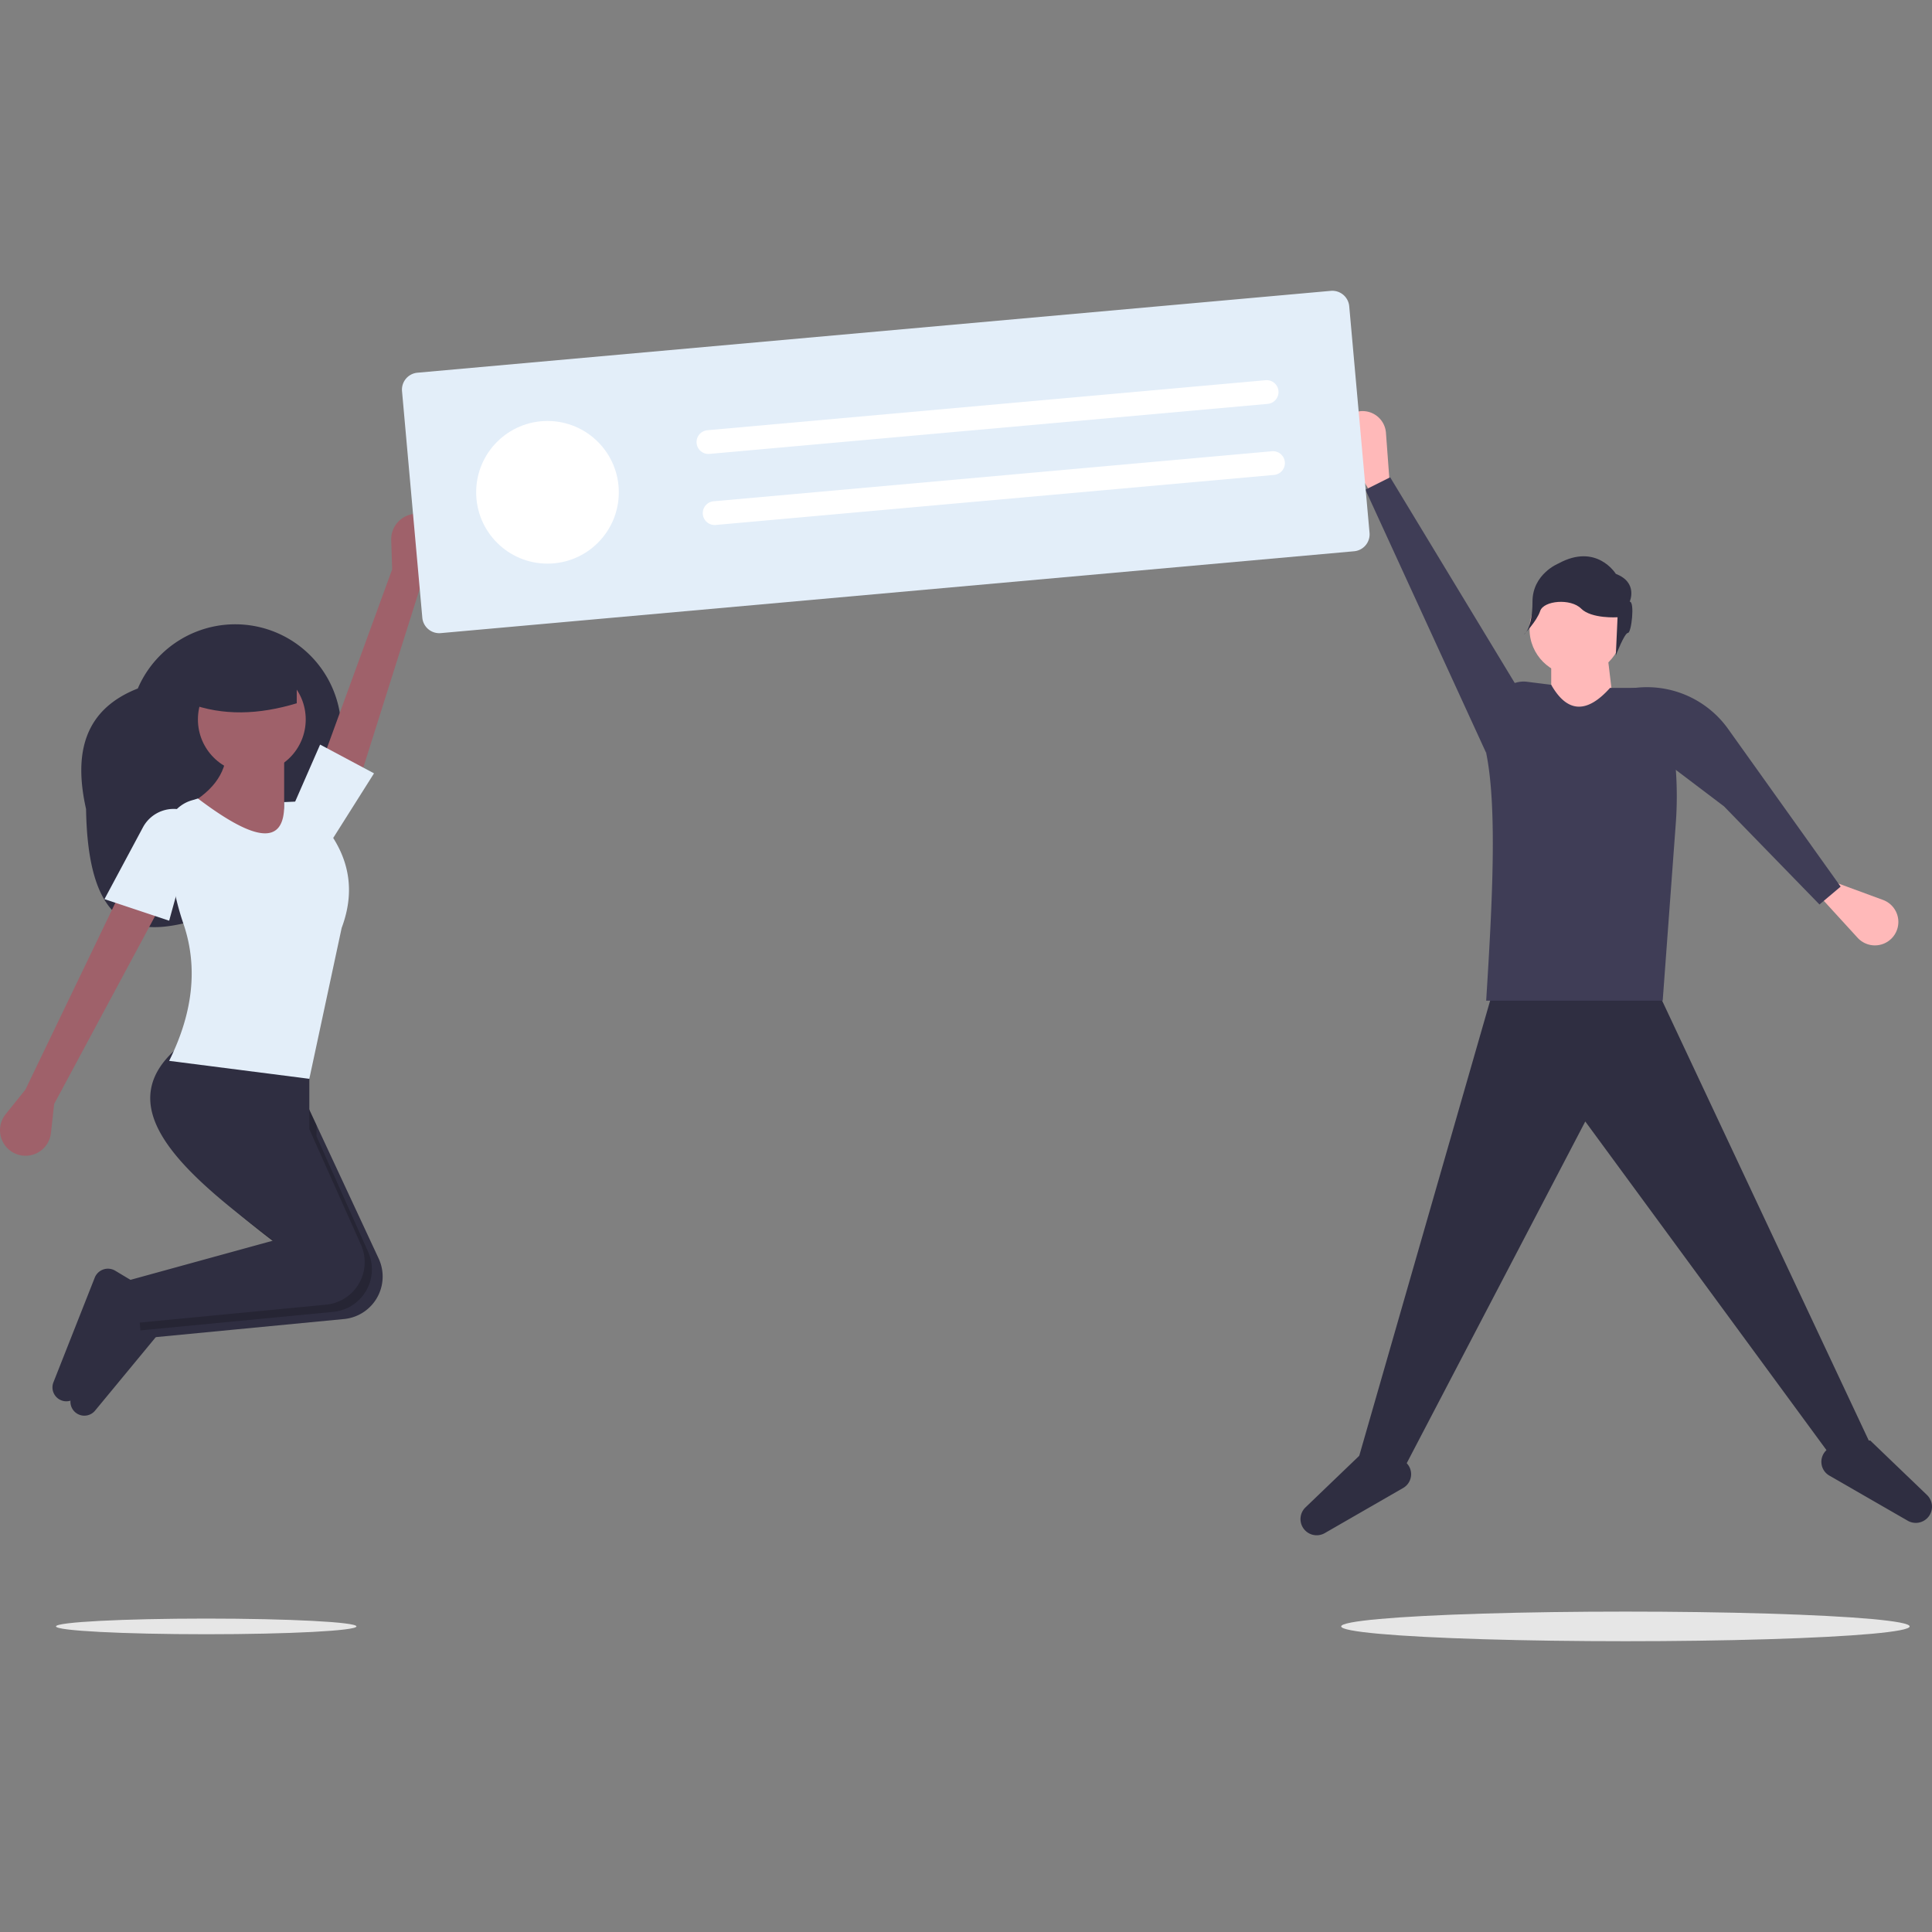 <?xml version="1.0" encoding="UTF-8" standalone="no"?>
<svg
   xmlns:dc="http://purl.org/dc/elements/1.1/"
   xmlns:cc="http://creativecommons.org/ns#"
   xmlns:rdf="http://www.w3.org/1999/02/22-rdf-syntax-ns#"
   xmlns:svg="http://www.w3.org/2000/svg"
   xmlns="http://www.w3.org/2000/svg"
   xmlns:sodipodi="http://sodipodi.sourceforge.net/DTD/sodipodi-0.dtd"
   xmlns:inkscape="http://www.inkscape.org/namespaces/inkscape"
   id="a31e7729-94ce-4b70-883a-94bdaa3e886c"
   data-name="Layer 1"
   width="951.571"
   height="951.571"
   viewBox="0 0 951.571 951.571"
   version="1.1"
   sodipodi:docname="undraw_happy_announcement_ac67.svg"
   inkscape:version="1.0.2 (e86c870879, 2021-01-15)">
  <rect x="0" y="0" width="951.571" height="951.571" fill="#808080" stroke="none"/>
  <defs
     id="defs67" />
  <sodipodi:namedview
     pagecolor="#ffffff"
     bordercolor="#666666"
     borderopacity="1"
     objecttolerance="10"
     gridtolerance="10"
     guidetolerance="10"
     inkscape:pageopacity="0"
     inkscape:pageshadow="2"
     inkscape:window-width="1920"
     inkscape:window-height="1016"
     id="namedview65"
     showgrid="false"
     inkscape:zoom="0.61120079"
     inkscape:cx="486.99429"
     inkscape:cy="387.66551"
     inkscape:window-x="1366"
     inkscape:window-y="0"
     inkscape:window-maximized="1"
     inkscape:current-layer="a31e7729-94ce-4b70-883a-94bdaa3e886c" />
  <path
     d="m 42.386,398.471 c 0.91,56.174 21.905,62.255 47.689,56.397 29.454,-6.693 53.63,-27.671 65.545,-55.427 l 8.217,-19.142 a 52.217,52.217 0 0 0 -27.384,-68.58 h -1e-4 a 52.217,52.217 0 0 0 -68.58,27.384 c -26.442,10.387 -31.664,31.891 -25.486,59.368 z"
     fill="#2f2e41"
     id="path2" />
  <path
     d="m 208.175,285.411 7.914,-13.391 a 12.58,12.58 0 0 0 -7.109,-18.417 v 0 a 12.58,12.58 0 0 0 -16.295,12.423 l 0.465,14.395 -37.191,101.921 20.281,4.234 z"
     fill="#9f616a"
     id="path4" />
  <path
     d="M 12.517,536.664 2.776,548.791 a 12.58,12.58 0 0 0 4.412,19.242 v 0 a 12.58,12.58 0 0 0 17.898,-9.975 l 1.59,-14.314 51.332,-95.583 -19.471,-7.08 z"
     fill="#9f616a"
     id="path6" />
  <path
     d="m 72.699,637.557 1.434,17.223 0.336,4.018 95.335,-9.169 A 21.02,21.02 0 0 0 186.637,620.158 L 155.891,554.152 145.271,531.354 99.249,520.734 c -37.95,29.047 -3.806,61.102 39.154,93.53 q 2.522,1.912 5.098,3.823 z"
     fill="#2f2e41"
     id="path8" />
  <path
     d="m 40.575,697.196 v 0 a 6.85,6.85 0 0 0 6.249,-2.418 l 31.185,-37.75 -1.77,-17.701 -10.633,-6.38 a 6.987,6.987 0 0 0 -10.094,3.426 l -20.34,51.527 a 6.85,6.85 0 0 0 5.403,9.296 z"
     fill="#2f2e41"
     id="path10" />
  <path
     d="m 67.388,634.017 1.77,21.241 4.974,-0.478 90.361,-8.691 a 21.02,21.02 0 0 0 16.833,-29.471 l -25.436,-56.943 v -5.523 L 145.271,531.354 99.249,520.734 c -37.95,29.047 -3.806,61.102 39.154,93.53 l -0.212,0.283 z"
     opacity="0.2"
     id="path12" />
  <path
     d="m 31.724,690.116 v 0 a 6.85,6.85 0 0 0 6.249,-2.418 l 31.185,-37.75 -1.77,-17.701 -10.633,-6.38 a 6.987,6.987 0 0 0 -10.094,3.426 l -20.34,51.527 a 6.85,6.85 0 0 0 5.402,9.296 z"
     fill="#2f2e41"
     id="path14" />
  <path
     d="m 63.848,630.477 1.77,21.241 95.335,-9.171 a 21.023,21.023 0 0 0 16.841,-29.467 l -25.443,-56.944 v -31.861 l -61.952,-10.62 c -39.443,30.187 -1.012,63.627 44.251,97.353 z"
     fill="#2f2e41"
     id="path16" />
  <circle
     cx="124.03"
     cy="354.348"
     r="26.551"
     fill="#9f616a"
     id="circle18" />
  <path
     d="m 88.629,398.6 37.171,24.781 31.861,-7.08 -17.701,-17.701 v -26.551 l -28.321,-1.77 c -0.595,10.603 -6.67,20.305 -23.011,28.321 z"
     fill="#9f616a"
     id="path20" />
  <path
     d="m 83.319,522.504 69.032,8.85 15.931,-74.342 c 7.401,-19.734 3.155,-37.168 -10.547,-52.737 A 11.824,11.824 0 0 0 146.498,394.775 l -6.537,0.285 c 0.74,23.476 -16.556,17.821 -42.481,-1.77 l -3.13,0.939 a 17.583,17.583 0 0 0 -12.341,19.418 l 2.854,19.268 a 131.83,131.83 0 0 0 5.619,22.465 c 7.078,21.152 4.548,43.545 -7.163,67.123 z"
     fill="#e3eef9"
     id="path22" />
  <path
     d="m 51.458,442.851 31.861,10.62 14.16,-51.332 -4.797,-2.181 a 17.204,17.204 0 0 0 -22.285,7.538 z"
     fill="#e3eef9"
     id="path24" />
  <polygon
     points="184.211,237.678 157.66,223.518 145.27,251.839 162.971,271.309 "
     fill="#e3eef9"
     id="polygon26"
     transform="translate(8.1430873e-4,143.221)" />
  <path
     d="m 93.054,346.383 c 16.684,6.291 34.49,5.639 53.102,0 V 325.142 H 93.054 Z"
     fill="#2f2e41"
     id="path28" />
  <polygon
     points="692.327,578.457 669.447,573.881 736.563,340.5 814.356,340.5 921.132,567.779 902.827,575.406 780.798,409.141 "
     fill="#2f2e41"
     id="polygon30"
     transform="translate(8.1430873e-4,143.221)" />
  <path
     d="m 945.69,749.786 v 0 a 7.976,7.976 0 0 1 -6.078,-0.783 l -38.603,-22.226 a 7.833,7.833 0 0 1 -1.631,-12.327 l 3.45,-3.45 18.304,-1.525 27.982,26.863 a 7.976,7.976 0 0 1 -3.425,13.449 z"
     fill="#2f2e41"
     id="path32" />
  <path
     d="m 646.416,755.888 v 0 a 7.976,7.976 0 0 0 6.078,-0.783 l 38.603,-22.226 a 7.833,7.833 0 0 0 1.63,-12.327 l -3.45,-3.45 -18.304,-1.525 -27.982,26.863 a 7.976,7.976 0 0 0 3.425,13.449 z"
     fill="#2f2e41"
     id="path34" />
  <path
     d="m 684.701,241.188 -7.627,4.576 -15.805,-25.683 a 11.551,11.551 0 0 1 7.458,-17.357 v 0 a 11.551,11.551 0 0 1 13.899,10.45 z"
     fill="#ffb9b9"
     id="path36" />
  <path
     d="m 895.974,441.145 3.164,-8.312 28.302,10.411 a 11.551,11.551 0 0 1 4.872,18.252 v 0 a 11.551,11.551 0 0 1 -17.385,0.382 z"
     fill="#ffb9b9"
     id="path38" />
  <circle
     cx="776.223"
     cy="309.83"
     r="22.88"
     fill="#ffb9b9"
     id="circle40" />
  <polygon
     points="764.019,180.337 791.476,177.286 796.052,215.42 764.019,215.42 "
     fill="#ffb9b9"
     id="polygon42"
     transform="translate(8.1430873e-4,143.221)" />
  <path
     d="m 818.933,492.873 h -86.946 c 3.066,-48.512 5.494,-95.393 0,-122.029 l 5.056,-24.267 a 13.672,13.672 0 0 1 15.081,-10.778 l 11.896,1.487 c 8.056,14.163 17.793,14.027 28.982,1.525 h 14.329 a 14.365,14.365 0 0 1 14.362,14.65 v 0 a 181.465,181.465 0 0 1 3.687,52.081 z"
     fill="#3f3d56"
     id="path44" />
  <polygon
     points="750.291,200.167 731.987,227.623 672.497,97.967 684.7,91.866 "
     fill="#3f3d56"
     id="polygon46"
     transform="translate(8.1430873e-4,143.221)" />
  <path
     d="m 896.147,445.485 10.429,-8.797 -55.413,-77.648 a 49.111,49.111 0 0 0 -48.844,-19.775 l -1.748,0.321 20.953,36.668 27.597,20.894 z"
     fill="#3f3d56"
     id="path48" />
  <path
     d="m 802.684,296.323 c 0,0 4.275,-9.406 -6.841,-13.681 0,0 -9.406,-15.392 -28.218,-5.131 0,0 -12.826,5.131 -12.826,18.812 0,13.681 -4.275,16.247 -4.275,16.247 0,0 6.367,-6.532 8.077,-11.662 1.71,-5.131 15.01,-6.295 20.141,-1.164 5.131,5.131 17.957,4.275 17.957,4.275 l -0.855,18.812 c 0,0 4.275,-11.116 5.986,-11.116 1.71,0 3.42,-15.392 0.855,-15.392 z"
     fill="#2f2e41"
     id="path50" />
  <ellipse
     cx="800.572"
     cy="801.057"
     rx="140"
     ry="7.292"
     fill="#e6e6e6"
     id="ellipse52" />
  <ellipse
     cx="101.572"
     cy="801.057"
     rx="74"
     ry="3.854"
     fill="#e6e6e6"
     id="ellipse54" />
  <path
     d="m 666.955,271.51 -449.869,40.319 a 8.374,8.374 0 0 1 -9.078,-7.584 L 198.008,192.651 a 8.374,8.374 0 0 1 7.584,-9.078 l 449.869,-40.319 a 8.374,8.374 0 0 1 9.078,7.584 l 10.001,111.593 a 8.374,8.374 0 0 1 -7.584,9.078 z"
     fill="#e3eef9"
     id="path56" />
  <circle
     cx="269.655"
     cy="242.474"
     r="35.13"
     fill="#ffffff"
     id="circle58" />
  <path
     d="m 348.374,211.905 a 5.855,5.855 0 0 0 1.045,11.663 l 274.919,-24.639 a 5.855,5.855 0 1 0 -1.045,-11.663 z"
     fill="#ffffff"
     id="path60" />
  <path
     d="m 351.51,246.895 a 5.855,5.855 0 1 0 1.045,11.663 l 274.919,-24.639 a 5.855,5.855 0 1 0 -1.045,-11.663 z"
     fill="#ffffff"
     id="path62" />
</svg>
